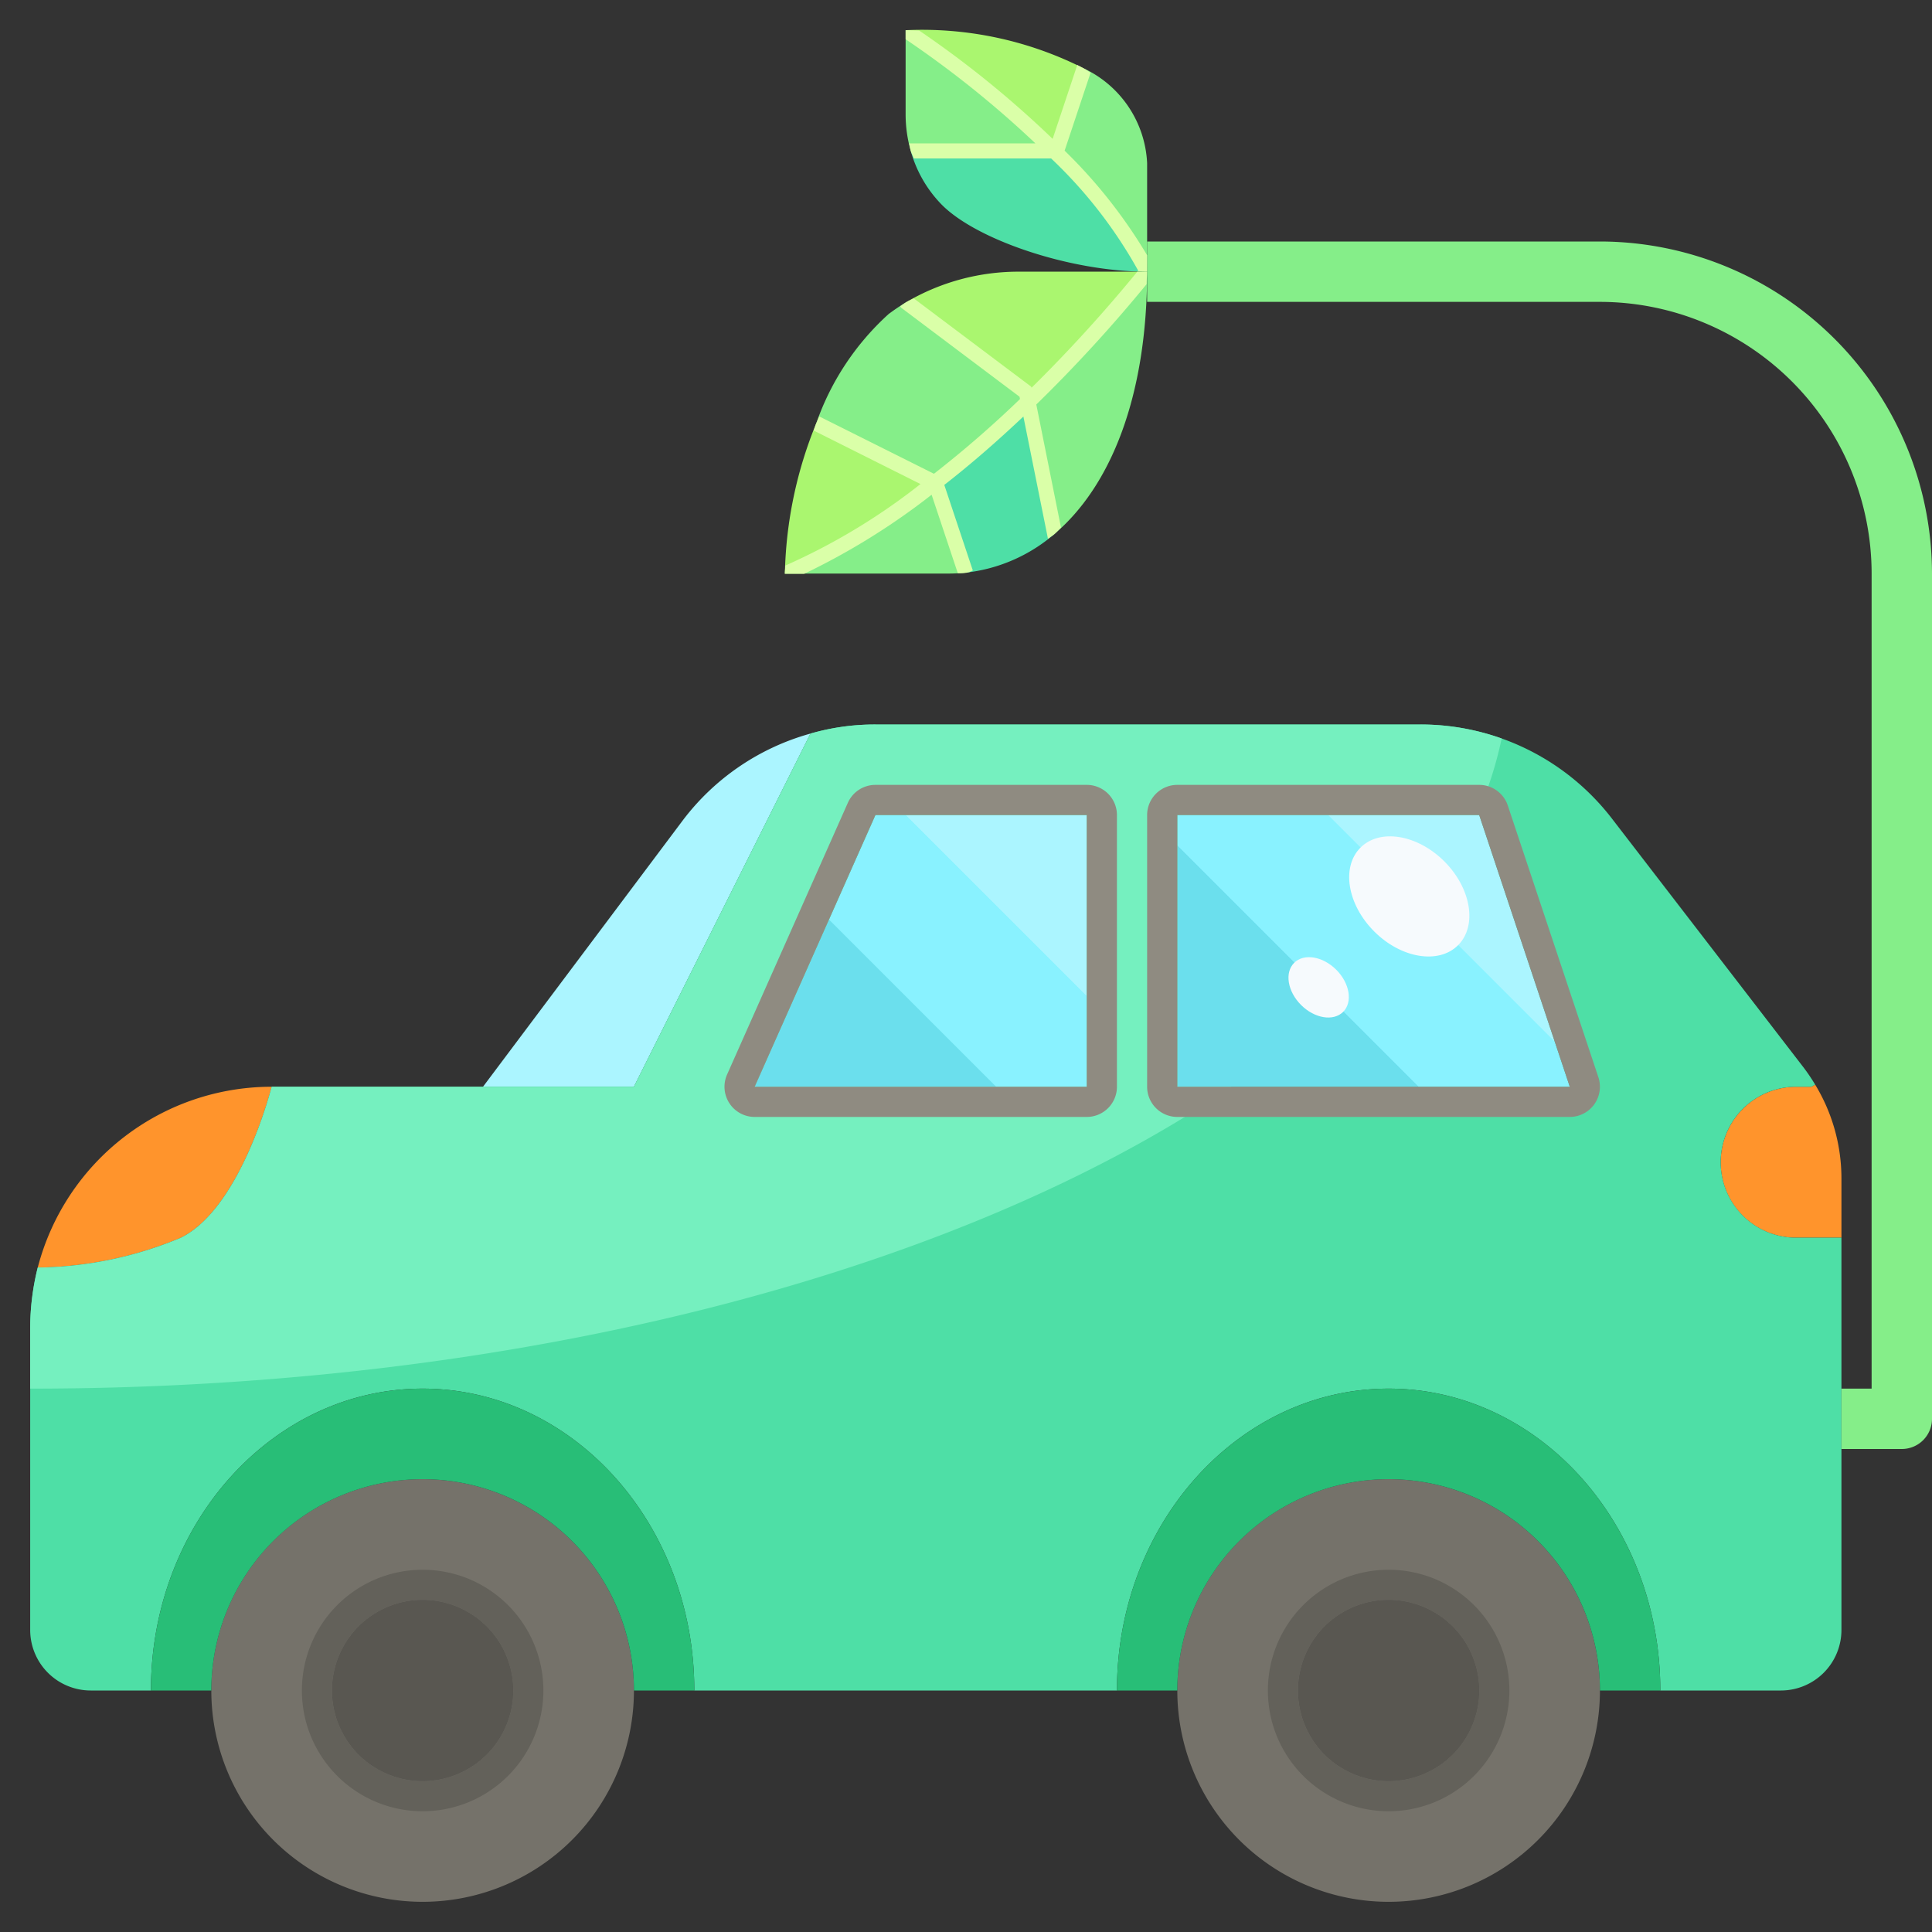 <svg xmlns="http://www.w3.org/2000/svg" viewBox="0 0 64 64"><rect x="0" y="0" width="64" height="64" fill="#333333" stroke="none"/><g id="_18-hybrid_car" data-name="18-hybrid car"><path d="M38,9c-2.6,0-5.79-1.1-6.88-2.3A4.113,4.113,0,0,1,30.17,5h4.76A14.316,14.316,0,0,1,38,9Z" style="fill:#4edfa6"/><path d="M34.06,13.31l.88,4.37a5.42,5.42,0,0,1-2.95,1.29L31,16l-.03-.01A36.317,36.317,0,0,0,34.06,13.31Z" style="fill:#4edfa6"/><path d="M38,9c0,4.16-1.22,7.11-3.06,8.68l-.88-4.37A48.442,48.442,0,0,0,38,9Z" style="fill:#85ee89"/><path d="M31,16l.99,2.97a5.683,5.683,0,0,1-.59.03H26a19.9,19.9,0,0,0,4.97-3.01Z" style="fill:#85ee89"/><path d="M30,1a33.142,33.142,0,0,1,4.93,4H30.17A4.4,4.4,0,0,1,30,3.8Z" style="fill:#85ee89"/><path d="M38,5.4V9a14.316,14.316,0,0,0-3.07-4H35l.91-2.73A3.658,3.658,0,0,1,38,5.4Z" style="fill:#85ee89"/><path d="M34,13l.06.31a36.317,36.317,0,0,1-3.09,2.68l-3.93-1.97a8.779,8.779,0,0,1,2.4-3.62c.19-.14.38-.27.58-.39Z" style="fill:#85ee89"/><path d="M27.04,14.02l3.93,1.97A19.9,19.9,0,0,1,26,19,13.877,13.877,0,0,1,27.04,14.02Z" style="fill:#aaf66f"/><path d="M33.8,9H38a48.442,48.442,0,0,1-3.94,4.31L34,13l-3.98-2.99A7.334,7.334,0,0,1,33.8,9Z" style="fill:#aaf66f"/><path d="M35.91,2.27,35,5h-.07A33.142,33.142,0,0,0,30,1,11.848,11.848,0,0,1,35.91,2.27Z" style="fill:#aaf66f"/><path d="M57,38.5A2.5,2.5,0,0,1,59.5,36H60l.13-.07A5.983,5.983,0,0,1,61,39.04V41H59.5A2.492,2.492,0,0,1,57,38.5Z" style="fill:#ff942c"/><path d="M9,36s-1,4-3,5a12.627,12.627,0,0,1-4.75.99A8.006,8.006,0,0,1,9,36Z" style="fill:#ff942c"/><path d="M26.85,24.3,21,36H16l6.6-8.8A7.975,7.975,0,0,1,26.85,24.3Z" style="fill:#abf5ff"/><polygon points="36 27 36 36 25 36 29 27 36 27" style="fill:#89f2ff"/><polygon points="49 27 52 36 39 36 39 27 49 27" style="fill:#89f2ff"/><circle cx="46" cy="56" r="3" style="fill:#595751"/><circle cx="14" cy="56" r="3" style="fill:#595751"/><path d="M14,49a7,7,0,1,1-7,7A6.995,6.995,0,0,1,14,49Zm3,7a3,3,0,1,0-3,3A3,3,0,0,0,17,56Z" style="fill:#75726a"/><path d="M46,49a7,7,0,1,1-7,7A6.995,6.995,0,0,1,46,49Zm3,7a3,3,0,1,0-3,3A3,3,0,0,0,49,56Z" style="fill:#75726a"/><path d="M36,27H29l-4,9H36Zm13,0H39v9H52Zm10.5,9a2.5,2.5,0,1,0,0,5H61V54a2.006,2.006,0,0,1-2,2H55c0-5.52-4.03-10-9-10s-9,4.48-9,10H23c0-5.52-4.03-10-9-10S5,50.48,5,56H3a2.006,2.006,0,0,1-2-2V44a8.321,8.321,0,0,1,.25-2.01A12.627,12.627,0,0,0,6,41c2-1,3-5,3-5H21l5.85-11.7A7.7,7.7,0,0,1,29,24H47.06a7.991,7.991,0,0,1,6.34,3.12l6.36,8.26a6.609,6.609,0,0,1,.37.55L60,36Z" style="fill:#4edfa6"/><path d="M55,56H53a7,7,0,0,0-14,0H37c0-5.52,4.03-10,9-10S55,50.48,55,56Z" style="fill:#28be77"/><path d="M23,56H21A7,7,0,0,0,7,56H5c0-5.52,4.03-10,9-10S23,50.48,23,56Z" style="fill:#28be77"/><polygon points="30 27 36 33 36 27 30 27" style="fill:#abf5ff"/><polygon points="29 27 27.462 30.462 33 36 36 36 36 33 30 27 29 27" style="fill:#89f2ff"/><polygon points="25 36 33 36 27.462 30.462 25 36" style="fill:#6bdfed"/><polygon points="39 36 47 36 39 28 39 36" style="fill:#6bdfed"/><polygon points="51.5 34.5 44 27 39 27 39 28 47 36 52 36 51.5 34.5" style="fill:#89f2ff"/><polygon points="49 27 44 27 51.5 34.5 49 27" style="fill:#abf5ff"/><path d="M39,36V27h9.93a13.155,13.155,0,0,0,.815-2.536A8.011,8.011,0,0,0,47.06,24H29a7.7,7.7,0,0,0-2.15.3L21,36H9s-1,4-3,5a12.627,12.627,0,0,1-4.75.99A8.321,8.321,0,0,0,1,44v2c16.409,0,30.91-3.944,39.8-10Zm-3,0H25l4-9h7Z" style="fill:#75f0bf"/><path d="M63,48H61V46h1V19a9.01,9.01,0,0,0-9-9H38V8H53A11.013,11.013,0,0,1,64,19V47A1,1,0,0,1,63,48Z" style="fill:#85ee89"/><path d="M38,8.456a16.821,16.821,0,0,0-2.733-3.465l.86-2.581c-.073-.046-.14-.1-.217-.14s-.15-.078-.224-.118L34.87,4.6a33.634,33.634,0,0,0-4.421-3.588C30.3,1.007,30.154,1,30,1v.3A33.75,33.75,0,0,1,34.3,4.75H30.117c.018.083.03.168.053.25s.073.165.1.25h4.551a15.342,15.342,0,0,1,2.882,3.713l-.018.021c.1,0,.211.016.313.016Z" style="fill:#daffa8"/><path d="M37.674,9a48.681,48.681,0,0,1-3.5,3.842c-.011-.013-.012-.032-.026-.042L30.269,9.884c-.082.045-.169.078-.249.126s-.136.092-.2.137c.019.021.026.049.053.062l3.9,2.933.016.077a35.678,35.678,0,0,1-2.851,2.475l-3.8-1.9c-.032.077-.067.152-.1.23s-.054.16-.084.238l3.538,1.773a20.838,20.838,0,0,1-4.478,2.7c0,.09-.016.185-.016.274h.64a22.942,22.942,0,0,0,4.223-2.62l.868,2.6c.086,0,.176,0,.259-.013.041,0,.079-.017.119-.022l.119-.057-.945-2.834c.853-.663,1.732-1.426,2.62-2.265l.791,3.934.022.118c.074-.057.152-.1.224-.164s.138-.141.209-.207l-.818-4.08a48.464,48.464,0,0,0,3.654-3.986c0-.138.015-.266.015-.407Z" style="fill:#daffa8"/><path d="M14,52a4,4,0,1,0,4,4A4,4,0,0,0,14,52Zm0,7a3,3,0,1,1,3-3A3,3,0,0,1,14,59Z" style="fill:#63615a"/><path d="M46,52a4,4,0,1,0,4,4A4,4,0,0,0,46,52Zm0,7a3,3,0,1,1,3-3A3,3,0,0,1,46,59Z" style="fill:#63615a"/><path d="M36,26H29a1,1,0,0,0-.914.594l-4,9A1,1,0,0,0,25,37H36a1,1,0,0,0,1-1V27A1,1,0,0,0,36,26Zm0,10H25l4-9h7Z" style="fill:#8f8b81"/><path d="M52.948,35.684l-3-9A1,1,0,0,0,49,26H39a1,1,0,0,0-1,1v9a1,1,0,0,0,1,1H52a1,1,0,0,0,.948-1.316ZM39,36V27H49l3,9Z" style="fill:#8f8b81"/><ellipse cx="46.684" cy="29.695" rx="1.642" ry="2.286" transform="translate(-7.32 41.727) rotate(-45.02)" style="fill:#f6fafd"/><ellipse cx="43.682" cy="32.708" rx="0.825" ry="1.148" transform="translate(-10.331 40.486) rotate(-45.02)" style="fill:#f6fafd"/></g></svg>